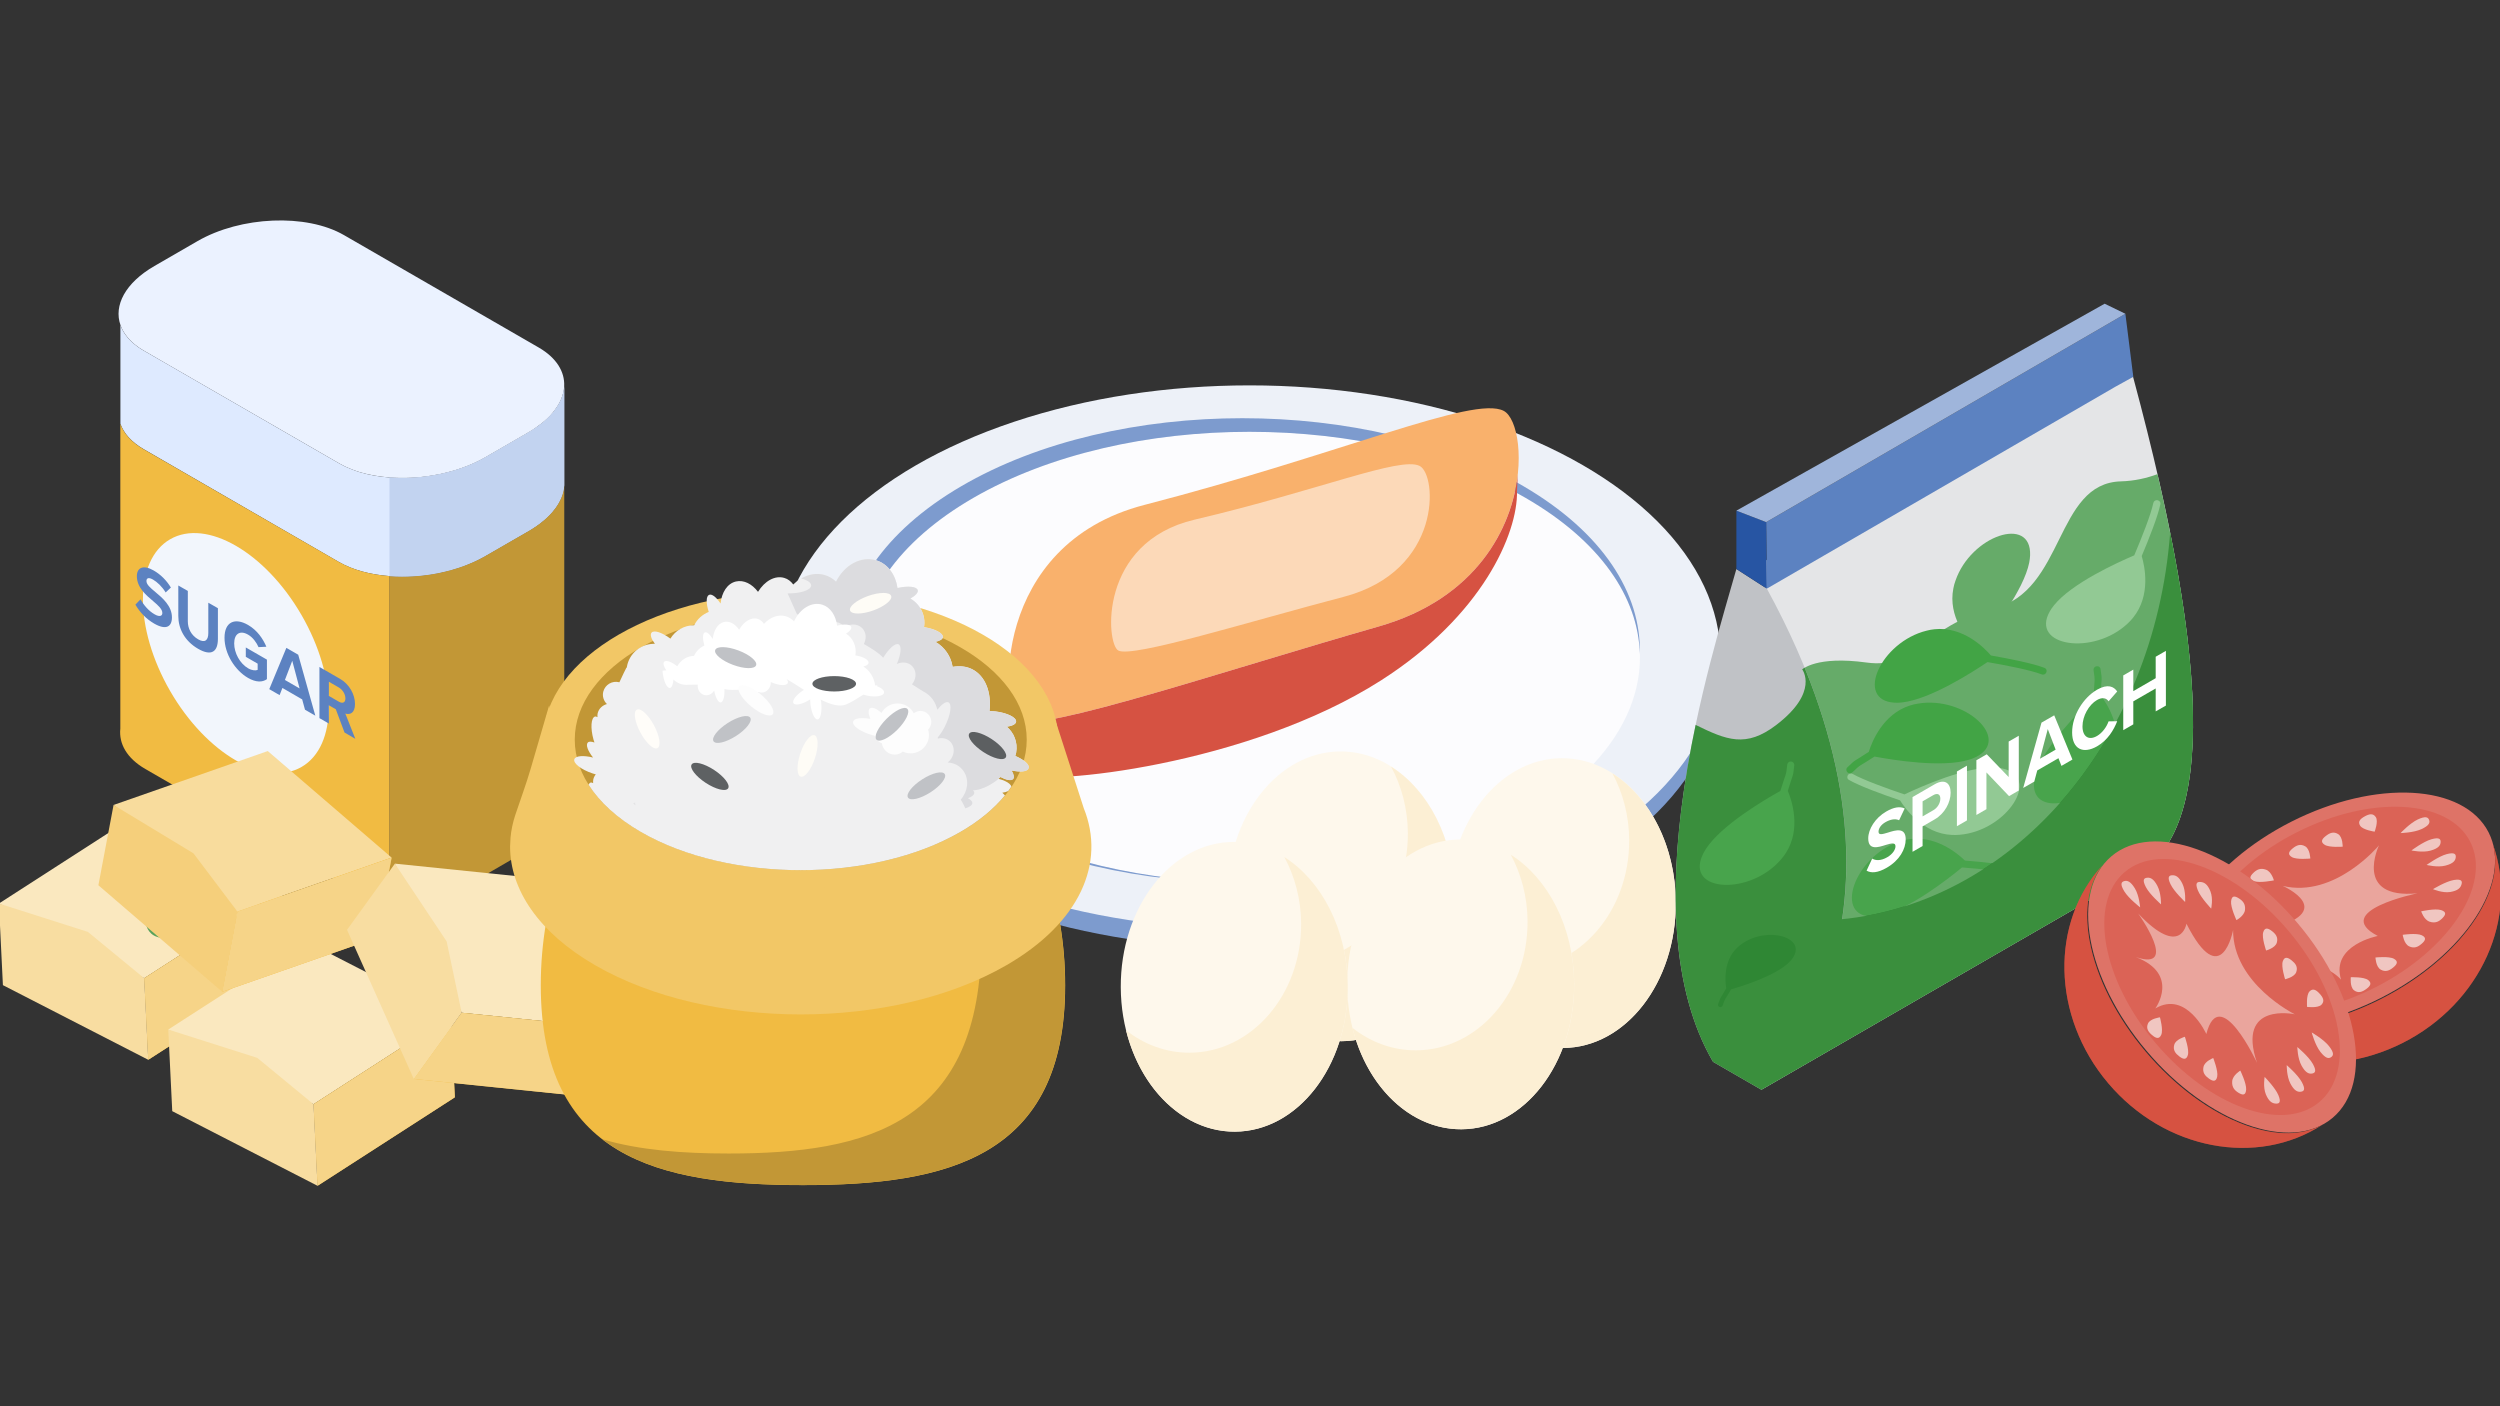 <?xml version="1.0" encoding="iso-8859-1"?>
<!-- Generator: Adobe Illustrator 24.1.2, SVG Export Plug-In . SVG Version: 6.00 Build 0)  -->
<svg version="1.1" id="NEESA_x5F_CHOICE_x5F_4" xmlns="http://www.w3.org/2000/svg" xmlns:xlink="http://www.w3.org/1999/xlink"
	 x="0px" y="0px" viewBox="0 0 1920 1080" style="enable-background:new 0 0 1920 1080;" xml:space="preserve">
<rect x="0" y="0" width="1920" height="1080" fill="#333333" stroke="none"/>
<g>
	<g>
		<g>
			<ellipse style="fill:#7D9BCE;" cx="959.611" cy="519.419" rx="361.708" ry="208.819"/>
			<ellipse style="fill:#EDF1F8;" cx="959.611" cy="504.785" rx="361.708" ry="208.819"/>
			<ellipse style="fill:#FCFCFE;" cx="959.611" cy="504.785" rx="299.869" ry="173.158"/>
			<path style="fill:#7D9BCE;" d="M747.54,627.215c-117.119-67.637-117.119-177.223,0-244.86s306.969-67.637,424.088,0
				c57.394,33.168,86.606,76.363,87.744,119.829c1.192-46.555-28.562-93.272-89.316-128.771
				c-119.232-69.643-312.551-69.643-431.784,0s-119.232,182.642,0,252.285c60.321,35.228,139.556,52.625,218.575,52.191
				C881.026,677.51,805.422,660.6,747.54,627.215z"/>
		</g>
	</g>
	<g>
		<path style="fill:#F9B16C;" d="M1058.953,481.102c-117.173,33.493-258.572,81.241-275.914,72.244
			c-15.067-7.804-22.112-135.004,95.874-165.57c152.238-39.401,252.718-84.276,275.914-72.244
			C1175.963,326.479,1180.191,446.416,1058.953,481.102z"/>
		<path style="fill:#FCD9B8;" d="M1031.855,458.393c-73.436,19.24-161.885,46.934-172.941,41.244
			c-9.593-4.986-15.446-83.137,58.478-100.535c95.44-22.437,158.2-48.831,172.941-41.244
			C1103.828,364.85,1107.838,438.503,1031.855,458.393z"/>
		<g>
			<path style="fill:#F68821;" d="M1166.37,348.97v-0.217v-0.108C1166.316,348.754,1166.37,348.862,1166.37,348.97z"/>
			<path style="fill:#D65242;" d="M1058.953,481.102c-117.173,33.493-258.572,81.241-275.914,72.244
				c-3.414-1.788-6.449-9.755-7.642-21.353l-0.217-0.325l3.956,47.314l0,0c0.379,8.401,2.547,13.983,5.799,15.663
				c17.343,8.997,173.266-6.558,275.914-72.244c77.609-49.644,104.762-112.566,104.22-145.03l0,0l0.596-12.899
				C1161.113,405.226,1134.178,459.586,1058.953,481.102z"/>
		</g>
	</g>
</g>
<g>
	<g>
		<g>
			<g>
				
					<ellipse transform="matrix(1 -0.005 0.005 1 -3.428 5.156)" style="fill:#FEF8EC;" cx="1029.861" cy="688.364" rx="87.164" ry="111.264"/>
				<path style="fill:#FCEFD4;" d="M1068.362,588.78c8.016,14.913,12.775,32.371,12.877,51.153
					c0.28,54.486-38.021,98.818-85.534,99.073c-18.171,0.102-35.018-6.311-48.964-17.254c11.223,45.299,44.51,78.078,83.676,77.874
					c48.149-0.229,86.908-50.236,86.603-111.696C1116.817,644.412,1096.992,606.9,1068.362,588.78z"/>
			</g>
		</g>
	</g>
	<g>
		<g>
			<g>
				
					<ellipse transform="matrix(1 -0.005 0.005 1 -3.451 6.005)" style="fill:#FEF8EC;" cx="1199.841" cy="693.567" rx="87.164" ry="111.264"/>
				<path style="fill:#FCEFD4;" d="M1238.343,593.984c8.016,14.913,12.775,32.371,12.877,51.153
					c0.28,54.486-38.021,98.818-85.534,99.073c-18.171,0.102-35.018-6.311-48.964-17.254c11.223,45.299,44.51,78.078,83.676,77.874
					c48.149-0.229,86.908-50.236,86.603-111.696C1286.798,649.615,1266.973,612.103,1238.343,593.984z"/>
			</g>
		</g>
	</g>
	<g>
		<g>
			<g>
				
					<ellipse transform="matrix(1 -0.005 0.005 1 -3.765 5.616)" style="fill:#FEF8EC;" cx="1121.789" cy="756.009" rx="87.164" ry="111.264"/>
				<path style="fill:#FCEFD4;" d="M1160.29,656.425c8.016,14.913,12.775,32.371,12.877,51.153
					c0.28,54.486-38.021,98.818-85.534,99.073c-18.171,0.102-35.018-6.311-48.964-17.254c11.223,45.299,44.51,78.078,83.676,77.874
					c48.149-0.229,86.908-50.236,86.603-111.696C1208.745,712.057,1188.921,674.545,1160.29,656.425z"/>
			</g>
		</g>
	</g>
	<g>
		<g>
			<g>
				
					<ellipse transform="matrix(1 -0.005 0.005 1 -3.776 4.747)" style="fill:#FEF8EC;" cx="947.9" cy="757.84" rx="87.164" ry="111.264"/>
				<path style="fill:#FCEFD4;" d="M986.401,658.257c8.016,14.913,12.775,32.371,12.877,51.153
					c0.28,54.486-38.021,98.818-85.534,99.073c-18.171,0.102-35.018-6.311-48.964-17.254c11.223,45.299,44.51,78.078,83.676,77.874
					c48.149-0.229,86.908-50.236,86.603-111.696C1034.856,713.888,1015.031,676.376,986.401,658.257z"/>
			</g>
		</g>
	</g>
</g>
<g>
	<path style="fill:#E4E5E7;" d="M1349.1,434.465l283.908-164.06c61.884,223.411,74.551,376.312,0,404.661l-280.349,161.888
		C1426.969,722.353,1431.914,633.809,1349.1,434.465z"/>
	<path style="fill:#66AB69;" d="M1656.954,364.136c-8.444,3.136-17.793,5.247-28.047,5.549
		c-50.846,1.327-42.824,84.262-97.652,97.652c-54.827,13.39-58.869,46.805-97.652,41.497c-38.783-5.368-49.52,5.368-49.52,5.368
		s5.067,6.635,1.146,17.612c42.644,134.625,28.409,211.106-32.571,305.139l280.349-161.888
		C1696.581,650.879,1696.702,536.037,1656.954,364.136z"/>
	<path style="fill:#C0C2C6;" d="M1356.942,452.077l-23.403-15.079c-19.06,67.614-83.357,266.296-17.914,378.483l37.094,21.412
		C1352.659,836.894,1496.815,707.998,1356.942,452.077z"/>
	<polygon style="fill:#5C82C1;" points="1624.624,297.004 1638.376,289.404 1632.284,240.971 1356.399,400.989 1356.942,452.077 	
		"/>
	<polygon style="fill:#2755A3;" points="1356.942,452.077 1333.539,436.998 1333.539,392.183 1356.399,400.989 	"/>
	<polygon style="fill:#9FB5DB;" points="1333.539,392.183 1616.361,233.25 1632.284,240.971 1356.399,400.989 	"/>
	<path style="fill:#3A8F3D;" d="M1352.659,836.894c0,0,121.296-108.569,33.295-324.139c-1.267,0.784-1.87,1.327-1.87,1.327
		s13.39,17.371-20.085,42.824c-23.161,17.612-37.999,11.46-61.764-0.181c-17.793,84.623-27.564,188.608,13.33,258.756
		L1352.659,836.894z"/>
	<path style="fill:#92C994;" d="M1420.153,599.067c8.384,4.765,25.152,10.857,39.085,15.622
		c4.102,6.574,17.673,25.453,39.748,26.539c1.99,0.121,4.041,0.06,6.092-0.121c36.37-3.136,63.03-44.513,32.752-50.907
		c-1.689-0.362-3.559-0.603-5.549-0.724c-21.653-1.025-56.938,14.596-69.665,20.628c-14.114-4.765-31.545-11.098-39.809-15.742
		c-1.327-0.724-2.956-0.302-3.679,1.025C1418.404,596.715,1418.645,598.283,1420.153,599.067z"/>
	<path style="fill:#92C994;" d="M1659.125,387.418c-1.99,9.409-8.565,25.996-14.295,39.628c2.232,7.479,7.298,30.098-6.574,47.288
		c-1.267,1.568-2.654,3.076-4.162,4.463c-26.479,25.091-75.154,17.552-59.833-9.289c0.844-1.508,1.93-3.076,3.197-4.644
		c13.571-16.889,48.735-32.872,61.643-38.361c5.79-13.692,12.666-30.942,14.657-40.231c0.302-1.448,1.749-2.413,3.197-2.111
		C1658.522,384.523,1659.547,385.729,1659.125,387.418z"/>
	<path style="fill:#2F8734;" d="M1657.798,569.331c-1.99,9.409-8.565,25.996-14.295,39.628c2.232,7.479,7.298,30.098-6.574,47.288
		c-1.267,1.568-2.654,3.076-4.162,4.463c-26.479,25.091-75.154,17.552-59.833-9.289c0.844-1.508,1.93-3.076,3.197-4.644
		c13.571-16.888,48.735-32.872,61.643-38.361c5.79-13.692,12.666-30.942,14.657-40.231c0.302-1.448,1.749-2.413,3.197-2.111
		C1657.195,566.436,1658.22,567.703,1657.798,569.331z"/>
	<path style="fill:#48A44C;" d="M1550.797,666.501c-9.289-2.533-27.022-4.403-41.739-5.609
		c-5.609-5.428-23.342-20.387-44.996-16.044c-1.99,0.422-3.921,0.965-5.911,1.629c-34.501,11.882-50.243,58.567-19.361,57.361
		c1.749-0.06,3.619-0.302,5.549-0.663c21.231-4.282,51.691-28.047,62.487-36.974c14.838,1.146,33.294,3.016,42.463,5.549
		c1.448,0.422,2.955-0.422,3.317-1.87C1553.089,668.431,1552.486,666.923,1550.797,666.501z"/>
	<g>
		<path style="fill:#2F8734;" d="M1433.06,703.354c1.689,0.362,3.619,0.543,5.79,0.483c1.749-0.06,3.619-0.302,5.549-0.663
			c6.032-1.206,12.847-4.041,19.663-7.6C1453.93,698.83,1443.616,701.484,1433.06,703.354z"/>
		<path style="fill:#2F8734;" d="M1549.35,671.748c1.448,0.422,2.955-0.422,3.317-1.87c0.422-1.448-0.241-2.895-1.87-3.317
			c-5.067-1.387-12.666-2.594-20.93-3.559c-2.292,1.568-4.644,3.136-6.997,4.705C1533.306,668.672,1543.318,670.059,1549.35,671.748
			z"/>
	</g>
	<path style="fill:#48A44C;" d="M1613.225,513.901c1.448,9.53,0.663,5.428,0.121,20.146c4.705,6.213,17.431,25.634,10.555,46.564
		c-0.603,1.93-1.387,3.8-2.292,5.67c-15.923,32.872-64.116,42.945-59.23,12.425c0.302-1.749,0.724-3.559,1.327-5.428
		c6.755-20.568,34.018-47.951,44.151-57.662c0.603-14.838,1.448-11.46,0-20.869c-0.241-1.508,0.784-2.835,2.292-3.076
		C1611.596,511.428,1612.983,512.212,1613.225,513.901z"/>
	<path style="fill:#48A44C;" d="M1377.992,587.848c-1.025,9.59-0.724,5.428-4.946,19.542c3.016,7.178,10.435,29.193-1.508,47.71
		c-1.086,1.689-2.292,3.317-3.679,4.886c-23.704,27.745-72.862,25.393-60.497-2.895c0.724-1.629,1.568-3.257,2.654-4.946
		c11.701-18.215,44.996-37.878,57.3-44.694c4.343-14.235,4.282-10.736,5.308-20.206c0.181-1.508,1.508-2.594,2.956-2.413
		C1377.027,585.014,1378.173,586.16,1377.992,587.848z"/>
	<path style="fill:#2F8734;" d="M1621.609,586.341c0.905-1.87,1.689-3.74,2.292-5.67c2.895-8.806,2.292-17.25,0.362-24.669
		c-12.003,22.196-26.177,42.523-42.221,60.678C1595.854,614.629,1613.164,603.591,1621.609,586.341z"/>
	<path style="fill:#42A445;" d="M1418.886,589.236c6.936-6.695,4.041-3.679,16.346-11.822c2.292-7.419,10.736-29.072,31.787-35.647
		c1.93-0.603,3.921-1.086,5.971-1.387c36.009-6.152,72.198,27.203,44.513,41.015c-1.568,0.784-3.317,1.508-5.247,2.051
		c-20.688,6.454-58.808,0.181-72.621-2.413c-12.425,8.143-10.193,5.489-17.009,12.124c-1.086,1.025-2.775,1.025-3.86-0.06
		C1417.8,592.01,1417.62,590.382,1418.886,589.236z"/>
	<path style="fill:#2F8734;" d="M1415.629,758.603c4.644-4.524,2.714-2.473,10.978-7.962c1.568-5.006,7.238-19.542,21.352-24.006
		c1.267-0.422,2.654-0.724,3.981-0.965c24.187-4.101,48.615,18.336,29.977,27.565c-1.086,0.543-2.232,1.025-3.498,1.387
		c-13.933,4.343-39.567,0.121-48.856-1.629c-8.384,5.489-6.876,3.679-11.46,8.143c-0.724,0.724-1.87,0.663-2.594-0.06
		C1414.845,760.473,1414.785,759.387,1415.629,758.603z"/>
	<path style="fill:#2F8734;" d="M1319.546,771.089c2.111-6.092,1.267-3.438,6.213-12.063c-0.844-5.187-2.413-20.749,8.263-31.063
		c0.965-0.965,2.051-1.81,3.136-2.654c19.784-14.596,51.631-5.549,39.205,11.098c-0.724,0.965-1.508,1.87-2.533,2.835
		c-10.435,10.133-35.285,17.974-44.332,20.568c-5.006,8.686-4.463,6.393-6.514,12.425c-0.302,0.965-1.387,1.448-2.292,1.146
		C1319.726,773.079,1319.123,772.174,1319.546,771.089z"/>
	<path style="fill:#66AB69;" d="M1522.027,538.51c-2.594-9.289-4.463-27.022-5.73-41.739c-5.428-5.549-20.447-23.342-16.104-44.935
		c0.362-1.99,0.905-3.921,1.629-5.911c11.822-34.561,58.446-50.424,57.3-19.482c-0.06,1.749-0.302,3.619-0.663,5.549
		c-4.222,21.231-27.926,51.751-36.853,62.608c1.206,14.838,3.136,33.294,5.67,42.463c0.422,1.448-0.422,2.956-1.87,3.317
		C1523.957,540.802,1522.449,540.199,1522.027,538.51z"/>
	<path style="fill:#42A445;" d="M1570.038,512.876c-8.987-3.438-26.479-6.936-41.015-9.47c-5.067-5.911-21.352-22.438-43.307-20.146
		c-1.99,0.181-3.981,0.543-6.032,1.086c-35.466,8.686-55.491,53.621-24.609,55.31c1.749,0.121,3.619,0.06,5.609-0.181
		c21.533-2.292,54.043-23.161,65.684-31.002c14.657,2.533,32.872,6.092,41.739,9.47c1.387,0.543,2.955-0.181,3.498-1.568
		S1571.667,513.479,1570.038,512.876z"/>
	<path style="fill:#3A8F3D;" d="M1666.665,409.011c-12.063,161.044-122.623,288.612-259.902,297.6
		c-6.755,44.875-25.152,85.649-54.164,130.343l280.349-161.888C1690.912,653.05,1696.159,555.881,1666.665,409.011z"/>
	<g>
		<path style="fill:#FFFFFF;" d="M1449.949,639.419c-4.222,1.267-7.238,2.171-7.238-0.664c0-2.533,1.87-5.368,5.368-7.359
			c3.559-2.051,7.479-2.895,10.435-1.448l4.282-9.047c-3.619-1.749-8.384-1.025-14.174,2.352
			c-8.565,4.946-13.812,13.631-13.812,20.628c0,9.409,7.66,6.876,13.571,5.006c4.222-1.267,7.359-2.051,7.359,1.086
			c0,2.413-2.051,5.911-6.333,8.384c-5.006,2.895-8.987,2.594-11.581,1.025l-4.282,9.289c3.438,1.99,8.444,1.81,15.441-2.232
			c9.832-5.67,14.596-14.235,14.596-21.895C1463.58,635.197,1455.92,637.489,1449.949,639.419z"/>
		<path style="fill:#FFFFFF;" d="M1485.837,602.324l-17.009,9.832v42.04l7.72-4.463v-15.079l9.289-5.368
			c7.841-4.524,12.244-13.149,12.244-20.507C1498.081,601.48,1493.738,597.801,1485.837,602.324z M1484.812,622.229l-8.263,4.765
			v-11.581l8.263-4.765c3.076-1.749,5.368-0.784,5.368,2.714C1490.18,616.86,1487.888,620.479,1484.812,622.229z"/>
		<polygon style="fill:#FFFFFF;" points="1502.906,634.533 1510.627,630.07 1510.627,588.029 1502.906,592.493 		"/>
		<polygon style="fill:#FFFFFF;" points="1542.655,596.775 1525.827,579.284 1517.865,583.868 1517.865,625.908 1525.585,621.444 
			1525.585,593.217 1542.956,611.432 1550.436,607.089 1550.436,565.049 1542.655,569.512 		"/>
		<path style="fill:#FFFFFF;" d="M1567.867,554.976l-14.054,50.183l8.505-4.886l2.292-8.565l16.285-9.409l2.292,5.911l8.444-4.886
			l-13.993-33.958L1567.867,554.976z M1566.661,582.722l6.032-22.799l6.032,15.803L1566.661,582.722z"/>
		<path style="fill:#FFFFFF;" d="M1610.51,537.605c4.041-2.352,7.298-1.508,8.866,1.025l6.635-7.6
			c-2.594-3.74-7.178-6.092-15.501-1.327c-10.616,6.152-19.12,19.844-19.12,32.752s8.444,16.828,19.12,10.736
			c8.263-4.765,12.847-12.546,15.501-19.301l-6.635,0.121c-1.508,4.343-4.825,8.866-8.866,11.219
			c-6.333,3.679-11.159,0.543-11.159-7.359S1604.177,541.284,1610.51,537.605z"/>
		<polygon style="fill:#FFFFFF;" points="1655.567,504.371 1655.567,520.837 1638.376,530.789 1638.376,514.263 1630.656,518.726 
			1630.656,560.766 1638.376,556.303 1638.376,538.63 1655.567,528.739 1655.567,546.351 1663.408,541.888 1663.408,499.847 		"/>
	</g>
</g>
<g id="Sugar_9_">
	<g>
		<path style="fill:#EBF2FF;" d="M433.296,296.459v0.434c-0.372,6.07-2.849,12.263-7.37,18.209c-0.557,0.743-1.177,1.486-1.734,2.23
			c-0.062,0.062-0.124,0.124-0.186,0.186c-1.115,1.301-2.354,2.663-3.716,3.902c-2.663,2.539-5.822,5.017-9.352,7.432
			c-1.61,1.115-3.344,2.168-5.141,3.221l-5.326,3.097l-27.747,16.041c-11.706,6.751-25.641,11.396-39.886,13.811
			c-11.272,1.982-22.792,2.539-33.754,1.672c-7.866-0.619-15.422-1.92-22.42-3.964c-0.867-0.31-1.796-0.619-2.663-0.867
			c-0.867-0.248-1.672-0.557-2.415-0.867c-0.805-0.31-1.61-0.619-2.354-0.929c-0.805-0.31-1.548-0.619-2.353-0.991
			c-0.681-0.31-1.301-0.557-1.982-0.867c-1.548-0.743-3.097-1.548-4.583-2.415L123.81,277.012l-13.378-7.742
			c-0.619-0.372-1.239-0.743-1.858-1.115c-0.495-0.372-1.053-0.681-1.548-0.991c-0.557-0.372-1.053-0.743-1.548-1.115
			c-1.548-1.053-2.911-2.292-4.212-3.468c-0.434-0.434-0.867-0.805-1.239-1.239c-0.372-0.372-0.743-0.805-1.177-1.239
			c-0.372-0.434-0.743-0.867-1.053-1.239c-2.415-2.911-4.15-5.946-5.264-9.166c-5.326-15.05,3.654-32.454,26.074-45.398
			l33.011-19.076c33.321-19.262,83.673-21.305,112.473-4.707l149.881,86.522C427.412,274.906,433.791,285.497,433.296,296.459
			L433.296,296.459z"/>
		<path style="fill:#DEEAFF;" d="M433.296,296.893V372.7c-0.743,12.263-10.033,25.083-27.499,35.117l-33.073,19.076
			c-20.996,12.139-48.804,17.465-73.702,15.546c-14.555-1.115-28.118-4.707-38.771-10.839l-149.819-86.584
			c-9.414-5.45-15.422-12.201-17.961-19.571v-75.746c1.115,3.159,2.849,6.255,5.264,9.166c0.31,0.434,0.681,0.867,1.053,1.239
			c0.372,0.434,0.743,0.867,1.177,1.239c0.372,0.434,0.805,0.867,1.239,1.239c1.301,1.177,2.663,2.353,4.212,3.468
			c0.495,0.434,1.053,0.743,1.548,1.115c0.495,0.372,0.991,0.681,1.548,0.991c0.619,0.372,1.239,0.743,1.858,1.115l13.44,7.742
			l136.503,78.781c1.486,0.867,3.035,1.672,4.583,2.415c0.619,0.31,1.301,0.619,1.982,0.867c0.743,0.372,1.548,0.681,2.354,0.991
			c0.743,0.31,1.548,0.619,2.353,0.929c0.805,0.31,1.61,0.619,2.415,0.867c0.867,0.31,1.796,0.557,2.663,0.867
			c6.999,2.044,14.555,3.406,22.42,3.964c11.024,0.867,22.544,0.31,33.754-1.672c14.307-2.415,28.18-7.061,39.886-13.811
			l27.747-16.041l5.326-3.097c1.796-1.053,3.468-2.106,5.141-3.221c3.53-2.353,6.627-4.831,9.352-7.432
			c1.363-1.239,2.601-2.601,3.716-3.902c0.062-0.124,0.124-0.186,0.186-0.186c0.619-0.681,1.239-1.424,1.734-2.23
			C430.509,309.218,432.986,302.962,433.296,296.893z"/>
		<path style="fill:#C29736;" d="M405.859,652.644l-32.949,19.138c-7.99,4.583-16.846,8.237-26.198,10.839
			c-0.062,0-0.062,0.062-0.124,0.062c-9.91,2.787-20.191,4.459-30.41,4.955h-0.124c-2.973,0.186-5.884,0.186-8.795,0.186h-0.372
			c-0.372,0-0.743,0-1.053-0.062h-0.31c-1.796-0.062-3.654-0.124-5.388-0.248h-0.124c-0.31-0.062-0.619-0.062-0.929-0.062V442.438
			c24.898,1.92,52.706-3.406,73.702-15.546l33.073-19.076c17.404-10.033,26.756-22.854,27.499-35.117v241.234
			C434.349,627.251,424.996,641.557,405.859,652.644z"/>
		<g>
			<path style="fill:#F1BB42;" d="M300.013,687.513c0.062,0,0.062,0,0.124,0C300.075,687.513,300.075,687.513,300.013,687.513z"/>
			<path style="fill:#F1BB42;" d="M305.525,687.76c0.31,0,0.619,0.062,0.867,0.062c0.186,0,0.31,0,0.496,0
				C306.454,687.76,306.021,687.76,305.525,687.76z"/>
			<path style="fill:#F1BB42;" d="M260.313,431.6c10.653,6.132,24.216,9.724,38.771,10.839v244.95
				c-14.369-1.115-27.809-4.645-38.275-10.715l-149.2-86.089c-14.183-8.237-20.438-19.385-19.2-31.029v-234.05
				c2.539,7.308,8.547,14.121,17.961,19.571L260.313,431.6z"/>
			<path style="fill:#F1BB42;" d="M318.903,687.389c-0.929,0.062-1.858,0.186-2.787,0.248
				C317.045,687.575,317.974,687.451,318.903,687.389z"/>
			<path style="fill:#F1BB42;" d="M344.791,683.115c0.619-0.186,1.301-0.31,1.92-0.434v-0.062
				C346.092,682.744,345.473,682.93,344.791,683.115z"/>
			<path style="fill:#F1BB42;" d="M338.536,684.602c-1.115,0.248-2.168,0.495-3.283,0.681
				C336.368,685.097,337.483,684.849,338.536,684.602z"/>
			<path style="fill:#F1BB42;" d="M328.936,686.336c-1.115,0.186-2.168,0.31-3.283,0.434
				C326.769,686.646,327.883,686.46,328.936,686.336z"/>
		</g>
		
			<ellipse transform="matrix(0.866 -0.5 0.5 0.866 -226.526 157.781)" style="fill:#F2F6FC;" cx="181.152" cy="501.583" rx="58.279" ry="100.951"/>
		<path style="fill:#C2D3F0;" d="M372.786,426.893l33.073-19.076c17.404-10.033,26.756-22.854,27.499-35.117v-75.808
			c-0.372,6.07-2.849,12.263-7.37,18.209c-0.496,0.743-1.115,1.486-1.734,2.23c-0.062,0.062-0.124,0.124-0.186,0.186
			c-1.115,1.301-2.354,2.663-3.716,3.902c-2.663,2.539-5.822,5.017-9.352,7.432c-1.61,1.115-3.344,2.168-5.141,3.221l-5.326,3.097
			l-27.747,16.041c-11.706,6.751-25.641,11.396-39.886,13.811c-11.272,1.982-22.792,2.539-33.754,1.672V442.5
			C323.982,444.358,351.79,439.032,372.786,426.893z"/>
		<path style="fill:#5C82C1;" d="M107.892,460.275c2.415,4.273,6.132,8.857,10.839,11.52c3.964,2.292,5.946,1.239,5.946-0.991
			c0-2.973-2.973-5.636-6.875-8.98c-5.574-4.707-12.697-10.591-12.697-19.324c0-6.565,4.893-8.98,12.882-4.397
			c5.388,3.097,9.91,7.618,13.254,13.13l-4.026,3.778c-2.725-4.521-6.441-7.99-9.724-9.91c-3.283-1.858-5.017-1.239-5.017,1.115
			c0,2.663,2.849,5.141,6.813,8.423c5.636,4.707,12.758,10.777,12.758,19.509c0,7.184-4.459,10.033-13.626,4.769
			c-6.503-3.778-11.21-8.98-14.431-14.555L107.892,460.275z M136.878,449.623l7.37,4.212v23.349c0,5.45,2.601,10.777,7.928,13.811
			c5.202,3.035,7.804,0.743,7.804-4.769v-23.349l7.37,4.212v23.535c0,9.786-4.831,13.626-15.174,7.68
			c-10.405-6.008-15.236-15.546-15.236-25.207v-23.473H136.878z M190.513,479.971c7.061,4.088,11.458,10.591,14.059,16.722
			l-6.008,0.31c-1.61-3.654-4.459-7.556-8.051-9.6c-6.193-3.592-10.653-0.681-10.653,6.751s4.459,15.484,10.653,19.076
			c3.097,1.796,5.884,1.92,7.37,1.239v-4.769l-9.104-5.264v-7.184l16.227,9.352v14.988c-3.468,2.477-8.299,2.601-14.493-0.929
			c-9.971-5.76-18.085-18.456-18.085-30.843C172.428,477.369,180.541,474.211,190.513,479.971z M232.071,537.136l-15.174-8.795
			l-2.168,5.512l-7.928-4.583l13.13-31.71l9.104,5.264l13.13,46.822l-7.928-4.583L232.071,537.136z M218.817,522.21l11.272,6.503
			l-5.636-21.243L218.817,522.21z M257.897,544.692l-5.326-3.035v14.059l-7.246-4.211v-39.266l15.917,9.166
			c7.061,4.088,11.396,11.953,11.396,19.262c0,6.937-3.778,8.485-7.432,7.37l7.68,19.385l-8.299-4.831L257.897,544.692z
			 M260.189,527.97l-7.618-4.397v10.9l7.618,4.397c2.911,1.672,5.079,0.805,5.079-2.477
			C265.268,533.048,263.1,529.704,260.189,527.97z"/>
	</g>
</g>
<g>
	<g>
		
			<ellipse transform="matrix(0.892 -0.452 0.452 0.892 -122.588 885.651)" style="fill:#DE7367;" cx="1794.123" cy="699.645" rx="131.481" ry="75.917"/>
		<g>
			<path style="fill:#D65241;" d="M1901.32,705.544c-32.438,49.657-106.715,87.258-165.922,83.975
				c-25.217-1.403-43.599-9.967-53.925-23.187c33.304,49.269,103.641,65.085,163.892,34.587s89.168-96.509,69.174-152.552
				C1919.106,664.511,1915.137,684.386,1901.32,705.544z"/>
		</g>
		<g style="opacity:0.5;">
			<path style="fill:#D65241;" d="M1901.32,705.544c-32.438,49.657-106.715,87.258-165.922,83.975
				c-25.217-1.403-43.599-9.967-53.925-23.187c33.304,49.269,103.641,65.085,163.892,34.587s89.168-96.509,69.174-152.552
				C1919.106,664.511,1915.137,684.386,1901.32,705.544z"/>
		</g>
		
			<ellipse transform="matrix(0.892 -0.452 0.452 0.892 -122.588 885.651)" style="fill:#DB6356;" cx="1794.123" cy="699.645" rx="115.636" ry="66.755"/>
		<g>
			<path style="fill:#F0C6C1;" d="M1824.626,627.567c-2.119-3.253-5.222-2.417-8.535-0.567c-3.312,1.82-5.58,3.969-3.462,7.192
				c2.119,3.253,11.101,4.536,11.101,4.536S1826.745,630.789,1824.626,627.567z"/>
			<path style="fill:#F0C6C1;" d="M1795.769,640.637c-3.551-2.298-6.595-0.925-9.49,1.343c-2.895,2.238-4.506,4.536-0.955,6.804
				c3.551,2.298,13.847,1.462,13.847,1.462S1799.321,642.935,1795.769,640.637z"/>
			<path style="fill:#F0C6C1;" d="M1770.404,649.978c-3.73-2.149-6.744-0.746-9.579,1.552c-2.805,2.298-4.357,4.566-0.627,6.744
				c3.73,2.149,14.115,1.074,14.115,1.074S1774.134,652.156,1770.404,649.978z"/>
			<path style="fill:#F0C6C1;" d="M1740.263,667.913c-4.387-1.582-7.281,0.09-9.758,2.537c-2.477,2.447-3.641,4.715,0.746,6.297
				c4.387,1.582,15.1-0.627,15.1-0.627S1744.62,669.465,1740.263,667.913z"/>
			<path style="fill:#F0C6C1;" d="M1720.239,690.444c-6.028,0.865-7.908,3.104-8.744,5.67c-0.836,2.566-0.328,4.446,5.7,3.551
				c6.028-0.865,16.085-6.714,16.085-6.714S1726.237,689.548,1720.239,690.444z"/>
			<path style="fill:#F0C6C1;" d="M1709.705,709.99c-6.147,1.343-7.759,3.611-8.266,6.088c-0.507,2.477,0.328,4.238,6.476,2.895
				s15.757-7.729,15.757-7.729S1715.823,708.677,1709.705,709.99z"/>
			<path style="fill:#F0C6C1;" d="M1706.751,729.089c-6.177,1.582-7.64,3.879-7.938,6.297c-0.298,2.447,0.716,4.088,6.894,2.507
				c6.177-1.582,15.488-8.236,15.488-8.236S1712.928,727.507,1706.751,729.089z"/>
			<path style="fill:#F0C6C1;" d="M1704.632,746.368c-6.207,1.999-7.401,4.297-7.341,6.625c0.06,2.328,1.343,3.82,7.55,1.85
				c6.207-1.999,14.891-9.042,14.891-9.042S1710.839,744.368,1704.632,746.368z"/>
		</g>
		<g>
			<path style="fill:#F0C6C1;" d="M1856.886,629.327c6.058-2.805,7.878-1.701,8.654,0.358c0.776,2.059,0.209,4.267-5.849,7.073
				c-6.058,2.805-16.055,3.044-16.055,3.044S1850.828,632.132,1856.886,629.327z"/>
			<path style="fill:#F0C6C1;" d="M1867.241,644.576c6.177-1.761,7.311-0.149,7.162,2.238c-0.149,2.387-1.522,4.685-7.699,6.446
				c-6.177,1.761-14.712-0.119-14.712-0.119S1861.064,646.337,1867.241,644.576z"/>
			<path style="fill:#F0C6C1;" d="M1879.058,655.976c6.177-1.611,7.192,0.03,6.953,2.477c-0.269,2.417-1.731,4.715-7.908,6.327
				c-6.177,1.611-14.473-0.507-14.473-0.507S1872.881,657.588,1879.058,655.976z"/>
			<path style="fill:#F0C6C1;" d="M1884.519,675.851c6.058-0.985,6.655,0.865,5.909,3.402c-0.746,2.537-2.566,4.775-8.624,5.789
				c-6.058,0.985-13.28-2.178-13.28-2.178S1878.461,676.836,1884.519,675.851z"/>
			<path style="fill:#F0C6C1;" d="M1874.761,698.949c4.506,1.462,3.432,3.73,1.015,6.207c-2.417,2.447-5.282,4.178-9.788,2.716
				c-4.506-1.462-6.506-7.968-6.506-7.968S1870.255,697.486,1874.761,698.949z"/>
			<path style="fill:#F0C6C1;" d="M1859.87,718.256c4.029,1.88,2.686,4.178,0,6.535c-2.686,2.357-5.64,3.909-9.669,1.999
				c-4.029-1.91-4.924-8.863-4.924-8.863S1855.841,716.376,1859.87,718.256z"/>
			<path style="fill:#F0C6C1;" d="M1838.533,736.341c3.76,2.119,2.238,4.417-0.567,6.714c-2.805,2.298-5.819,3.73-9.579,1.611
				c-3.76-2.119-4.029-9.311-4.029-9.311S1834.773,734.222,1838.533,736.341z"/>
			<path style="fill:#F0C6C1;" d="M1818.718,752.664c3.253,2.507,1.462,4.775-1.522,6.953c-2.984,2.178-6.088,3.432-9.341,0.895
				c-3.253-2.537-2.447-9.997-2.447-9.997S1815.465,750.128,1818.718,752.664z"/>
		</g>
		<path style="fill:#EAA59D;" d="M1756.139,757.797c18.711-30.23-32.11-9.46-32.11-9.46c41.122-23.844,16.115-34.229,16.115-34.229
			c58.013-13.936,12.951-33.751,12.951-33.751c40.108,9.728,73.978-31.155,73.978-31.155s-20.024,41.63,29.544,36.855
			c0,0-66.906,13.638-30.499,32.766c0,0-36.348,6.983-28.171,33.572C1797.978,752.396,1776.849,727.686,1756.139,757.797z"/>
	</g>
	<g>
		
			<ellipse transform="matrix(0.764 -0.646 0.646 0.764 -86.66 1280.378)" style="fill:#DE7367;" cx="1705.728" cy="758.571" rx="75.917" ry="131.481"/>
		<g>
			<path style="fill:#D65241;" d="M1724.759,864.231c-55.809-20.086-109.556-83.664-120.043-142.027
				c-4.462-24.858-0.377-44.722,10.099-57.823c-40.24,43.787-39.375,115.876,4.22,167.449
				c43.595,51.573,114.501,64.454,164.408,32.051C1768.792,872.054,1748.537,872.785,1724.759,864.231z"/>
		</g>
		<g style="opacity:0.5;">
			<path style="fill:#D65241;" d="M1724.759,864.231c-55.809-20.086-109.556-83.664-120.043-142.027
				c-4.462-24.858-0.377-44.722,10.099-57.823c-40.24,43.787-39.375,115.876,4.22,167.449
				c43.595,51.573,114.501,64.454,164.408,32.051C1768.792,872.054,1748.537,872.785,1724.759,864.231z"/>
		</g>
		
			<ellipse transform="matrix(0.764 -0.646 0.646 0.764 -86.66 1280.378)" style="fill:#DB6356;" cx="1705.728" cy="758.571" rx="66.755" ry="115.636"/>
		<g>
			<path style="fill:#F0C6C1;" d="M1782.904,771.594c2.675-2.813,1.145-5.64-1.421-8.435c-2.536-2.802-5.151-4.512-7.797-1.706
				c-2.675,2.813-1.848,11.849-1.848,11.849S1780.258,774.401,1782.904,771.594z"/>
			<path style="fill:#F0C6C1;" d="M1763.519,746.539c1.415-3.986-0.624-6.63-3.499-8.923c-2.846-2.299-5.454-3.336-6.84,0.643
				c-1.415,3.986,1.777,13.81,1.777,13.81S1762.104,750.525,1763.519,746.539z"/>
			<path style="fill:#F0C6C1;" d="M1748.57,724.018c1.229-4.126-0.833-6.734-3.723-8.961c-2.884-2.198-5.449-3.184-6.707,0.949
				c-1.229,4.126,2.216,13.982,2.216,13.982S1747.312,728.15,1748.57,724.018z"/>
			<path style="fill:#F0C6C1;" d="M1724.156,698.837c0.525-4.633-1.77-7.064-4.723-8.908c-2.953-1.844-5.429-2.453-5.954,2.181
				s4.099,14.547,4.099,14.547S1723.653,703.435,1724.156,698.837z"/>
			<path style="fill:#F0C6C1;" d="M1697.608,684.561c-2.235-5.665-4.847-6.977-7.537-7.197c-2.69-0.22-4.402,0.708-2.138,6.366
				c2.235,5.665,10.25,14.098,10.25,14.098S1699.865,690.191,1697.608,684.561z"/>
			<path style="fill:#F0C6C1;" d="M1676.156,678.829c-2.727-5.671-5.306-6.715-7.833-6.636c-2.527,0.079-4.047,1.299-1.32,6.969
				c2.727,5.671,11.161,13.544,11.161,13.544S1678.847,684.478,1676.156,678.829z"/>
			<path style="fill:#F0C6C1;" d="M1656.891,680.368c-2.966-5.645-5.54-6.536-7.961-6.268c-2.45,0.275-3.812,1.642-0.846,7.286
				s11.592,13.166,11.592,13.166S1659.858,686.013,1656.891,680.368z"/>
			<path style="fill:#F0C6C1;" d="M1639.591,682.299c-3.38-5.577-5.891-6.208-8.142-5.612s-3.406,2.189-0.056,7.773
				c3.38,5.577,12.238,12.399,12.238,12.399S1642.97,687.876,1639.591,682.299z"/>
		</g>
		<g>
			<path style="fill:#F0C6C1;" d="M1788.646,803.388c4.129,5.246,3.475,7.272,1.651,8.503s-4.104,1.189-8.233-4.056
				s-6.671-14.917-6.671-14.917S1784.516,798.142,1788.646,803.388z"/>
			<path style="fill:#F0C6C1;" d="M1776.202,816.986c3.141,5.603,1.835,7.079-0.523,7.485c-2.357,0.406-4.91-0.398-8.051-6.001
				c-3.14-5.603-3.283-14.341-3.283-14.341S1773.061,811.383,1776.202,816.986z"/>
			<path style="fill:#F0C6C1;" d="M1767.841,831.118c2.995,5.638,1.633,7.004-0.803,7.337c-2.414,0.297-4.987-0.594-7.983-6.232
				c-2.995-5.638-2.851-14.199-2.851-14.199S1764.846,825.48,1767.841,831.118z"/>
			<path style="fill:#F0C6C1;" d="M1749.766,841.024c2.358,5.666,0.696,6.675-1.944,6.535c-2.64-0.14-5.239-1.394-7.626-7.053
				c-2.358-5.666-0.949-13.424-0.949-13.424S1747.408,835.357,1749.766,841.024z"/>
			<path style="fill:#F0C6C1;" d="M1725.039,836.867c-0.381,4.722-2.836,4.201-5.805,2.422c-2.939-1.786-5.285-4.174-4.904-8.896
				c0.381-4.722,6.249-8.171,6.249-8.171S1725.42,832.145,1725.039,836.867z"/>
			<path style="fill:#F0C6C1;" d="M1702.813,826.84c-0.898,4.354-3.444,3.578-6.359,1.51c-2.914-2.068-5.107-4.584-4.18-8.945
				c0.927-4.361,7.485-6.839,7.485-6.839S1703.711,822.486,1702.813,826.84z"/>
			<path style="fill:#F0C6C1;" d="M1680.287,810.259c-1.193,4.148-3.78,3.198-6.664,1c-2.884-2.198-4.974-4.8-3.781-8.948
				c1.193-4.148,8.128-6.071,8.128-6.071S1681.48,806.111,1680.287,810.259z"/>
			<path style="fill:#F0C6C1;" d="M1659.827,794.752c-1.687,3.744-4.308,2.526-7.117,0.126c-2.809-2.4-4.746-5.13-3.029-8.881
				s9.161-4.691,9.161-4.691S1661.543,791.002,1659.827,794.752z"/>
		</g>
		<path style="fill:#EAA59D;" d="M1640.373,735.053c33.735,11.219,1.784-33.427,1.784-33.427c32.701,34.5,37.026,7.769,37.026,7.769
			c26.964,53.223,35.831,4.802,35.831,4.802c-0.197,41.27,47.406,64.777,47.406,64.777s-45.13-9.863-29.031,37.26
			c0,0-28.729-61.944-38.927-22.102c0,0-15.193-33.75-39.173-19.651C1655.296,774.511,1674.454,748.245,1640.373,735.053z"/>
	</g>
</g>
<g>
	<g>
		<g>
			<polygon style="fill:#FAE8BF;" points="110.752,751.281 -0.829,693.916 104.624,625.954 216.248,683.319 			"/>
			<polygon style="fill:#F1BB42;" points="219.312,745.961 113.858,813.923 110.752,751.281 216.248,683.319 			"/>
			<polygon style="fill:#F6D488;" points="219.312,745.961 113.858,813.923 110.752,751.281 216.248,683.319 			"/>
			<polygon style="fill:#F8DDA1;" points="-0.829,693.916 67.515,715.704 110.752,751.281 113.858,813.923 2.235,756.6 			"/>
			<path style="fill:#58A25B;" d="M97.687,666.595c-7.149-2.213-7.873-9.149-7.873-9.149s10.894-3.319,18.044-1.064
				c7.149,2.213,7.873,9.15,7.873,9.15S104.837,668.85,97.687,666.595z"/>
			<path style="fill:#58A25B;" d="M120.88,719.619c-7.958-2.468-8.766-10.171-8.766-10.171s12.128-3.66,20.086-1.192
				s8.766,10.171,8.766,10.171S128.881,722.088,120.88,719.619z"/>
		</g>
	</g>
	<g>
		<g>
			<polygon style="fill:#FAE8BF;" points="240.803,848.053 129.221,790.688 234.674,722.726 346.256,780.049 			"/>
			<polygon style="fill:#F1BB42;" points="349.32,842.733 243.867,910.695 240.803,848.053 346.256,780.049 			"/>
			<polygon style="fill:#F6D488;" points="349.32,842.733 243.867,910.695 240.803,848.053 346.256,780.049 			"/>
			<polygon style="fill:#F8DDA1;" points="129.221,790.688 197.566,812.434 240.803,848.053 243.867,910.695 132.285,853.372 			"/>
		</g>
	</g>
	<g>
		<g>
			<polygon style="fill:#F8DC9D;" points="182.331,700.086 87.219,618.209 205.651,576.802 300.764,658.637 			"/>
			<polygon style="fill:#F1BB42;" points="289.103,720.3 170.628,761.707 182.331,700.086 300.764,658.637 			"/>
			<polygon style="fill:#F6D488;" points="289.103,720.3 170.628,761.707 182.331,700.086 300.764,658.637 			"/>
			<polygon style="fill:#F5CF7B;" points="87.219,618.209 148.584,655.36 182.331,700.086 170.628,761.707 75.558,679.872 			"/>
		</g>
	</g>
	<g>
		<g>
			<polygon style="fill:#FAE8BF;" points="354.554,777.793 303.275,663.275 428.048,676.085 479.371,790.602 			"/>
			<polygon style="fill:#F1BB42;" points="442.602,841.457 317.786,828.647 354.554,777.793 479.371,790.602 			"/>
			<polygon style="fill:#F6D488;" points="442.602,841.457 317.786,828.647 354.554,777.793 479.371,790.602 			"/>
			<polygon style="fill:#F8DDA1;" points="303.275,663.275 343.022,722.981 354.554,777.793 317.786,828.647 266.506,714.13 			"/>
		</g>
	</g>
</g>
<g>
	<path style="fill:#F1BB42;" d="M818.06,756.701c0,132.1-90.161,153.473-201.372,153.473s-201.372-21.319-201.372-153.473
		s90.161-239.23,201.372-239.23S818.06,624.601,818.06,756.701z"/>
	<path style="fill:#C29736;" d="M692.296,534.977c37.751,46.718,61.325,113.091,61.325,186.712
		c0,141.39-86.832,164.212-193.962,164.212c-35.388,0-68.52-2.524-97.088-10.955c36.945,28.514,92.202,35.173,154.01,35.173
		c111.211,0,201.372-21.319,201.372-153.473C818.06,656.391,766.025,570.526,692.296,534.977z"/>
	<path style="fill:#F2C766;" d="M832.344,620.734l-21.158-65.567l-10.471,23.467c-8.001-6.927-17.291-13.479-27.87-19.6
		c-87.208-50.316-228.544-50.316-315.698,0c-10.901,6.283-20.406,13.049-28.568,20.191l-6.82-37.536l-14.23,48.813
		c-3.49,11.921-7.84,23.574-11.76,35.334c-1.933,5.8-3.168,11.706-3.705,17.613l-0.322,6.712c0,32.971,21.802,65.996,65.406,91.181
		c87.208,50.316,228.544,50.316,315.698,0C829.498,708.64,849.259,662.727,832.344,620.734z"/>
	<ellipse style="fill:#F2C766;" cx="614.969" cy="568.055" rx="197.667" ry="114.111"/>
	<ellipse style="fill:#C29736;" cx="614.969" cy="568.055" rx="173.556" ry="100.203"/>
	<path style="fill:#F0F0F1;" d="M761.085,597.053c-1.557-0.161-3.007-0.268-4.457-0.322c1.557-14.123-3.007-26.742-13.21-32.005
		c-4.618-2.363-9.827-2.792-15.143-1.879c-1.235-8.109-6.122-15.197-13.21-19.224c3.329-0.698,5.531-1.933,5.692-3.598
		c0.376-3.061-6.014-6.336-14.445-7.679c1.504-9.021-2.953-17.667-10.471-21.963c3.813-2.148,6.175-4.564,5.638-6.444
		c-0.805-2.9-7.572-3.437-15.519-1.665c-1.45-10.149-7.411-18.58-16.432-21.265c-11.706-3.49-24.433,3.652-30.77,16.378
		c-2.416-2.309-5.316-4.081-8.646-5.048c-8.484-2.524-17.506,0.537-24.218,7.249c-1.772-2.416-4.081-4.242-6.873-5.048
		c-7.196-2.148-15.143,2.416-20.191,10.686c-4.564-6.068-10.901-9.344-16.969-7.948c-6.659,1.557-10.901,8.377-11.814,16.915
		c-3.168-4.779-6.605-7.625-8.807-6.659c-2.417,1.074-2.363,6.551-0.269,13.103c-4.779,1.987-8.86,5.477-11.169,10.257
		c-7.572-0.054-14.445,3.974-18.258,10.257c-6.39-4.726-12.619-6.82-14.499-4.564c-1.289,1.557-0.215,4.833,2.578,8.538
		c-10.364-0.215-19.6,7.035-21.48,17.56c-0.054,0.268,0,0.537-0.054,0.805c-0.107-0.054-0.161-0.107-0.268-0.161
		c-0.752,1.504-2.953,5.799-5.477,11.384c-0.054,0-0.054-0.054-0.107-0.054c-5.37-1.396-10.847,1.826-12.243,7.196
		c-0.913,3.598,0.322,7.142,2.792,9.558c-3.329,0.913-6.175,3.383-7.088,6.981c-0.268,1.02-0.215,2.041-0.161,3.061
		c-0.644-0.268-1.235-0.591-1.826-0.483c-0.698,0.215-1.289,0.805-1.718,1.665c8.431,13.264,21.802,25.668,40.167,36.301
		c67.768,39.147,177.637,39.147,245.406,0c14.552-8.377,25.937-17.936,34.26-28.085c-0.644-0.698-1.289-1.396-2.041-2.041
		c1.879-0.268,3.383-0.698,4.564-1.289c0.805-1.128,1.611-2.255,2.363-3.383C776.121,601.134,769.516,598.073,761.085,597.053z"/>
	<g>
		<path style="fill:#F0F0F1;" d="M779.718,580.567c0.268-0.859,0.537-1.718,0.698-2.631c1.343-7.679-1.611-15.036-7.142-19.815
			c4.081-0.591,6.874-1.933,7.088-3.866c0.376-3.222-6.766-6.766-15.949-7.894c-1.557-0.161-3.007-0.268-4.457-0.322
			c1.557-14.123-3.007-26.742-13.21-32.005c-4.618-2.363-9.827-2.792-15.143-1.879c-1.235-8.109-6.122-15.197-13.21-19.224
			c3.329-0.698,5.531-1.933,5.692-3.598c0.376-3.061-6.014-6.337-14.445-7.679c1.504-9.021-2.953-17.667-10.471-21.963
			c3.813-2.148,6.175-4.564,5.638-6.444c-0.805-2.9-7.572-3.437-15.519-1.665c-1.45-10.149-7.411-18.58-16.432-21.265
			c-11.706-3.49-24.433,3.652-30.77,16.378c-2.417-2.309-5.316-4.081-8.646-5.048c-8.484-2.524-17.506,0.537-24.218,7.249
			c-1.772-2.416-4.081-4.242-6.873-5.048c-7.196-2.148-15.143,2.416-20.191,10.686c-4.564-6.068-10.901-9.344-16.969-7.948
			c-6.659,1.557-10.901,8.377-11.814,16.915c-3.168-4.779-6.605-7.625-8.807-6.659c-2.416,1.074-2.363,6.551-0.268,13.103
			c-4.779,1.987-8.86,5.477-11.169,10.257c-7.572-0.054-14.445,3.974-18.258,10.257c-6.39-4.726-12.619-6.82-14.499-4.564
			c-1.289,1.557-0.215,4.833,2.578,8.538c-10.364-0.215-19.6,7.035-21.48,17.56c-0.054,0.268,0,0.537-0.054,0.805
			c-0.107-0.054-0.161-0.107-0.268-0.161c-0.752,1.504-2.953,5.799-5.477,11.384c-0.054,0-0.054-0.054-0.107-0.054
			c-5.37-1.396-10.847,1.826-12.243,7.196c-0.913,3.598,0.322,7.142,2.792,9.558c-3.329,0.913-6.175,3.383-7.088,6.981
			c-0.268,1.02-0.215,2.041-0.161,3.061c-0.644-0.268-1.235-0.591-1.826-0.483c-3.168,0.859-3.705,8.807-1.235,17.721
			c0.215,0.805,0.483,1.504,0.752,2.255c-2.255-0.805-4.135-0.967-5.101,0c-1.772,1.826,0.054,6.551,4.027,11.545
			c-7.357-1.826-13.479-1.396-14.391,1.289c-1.02,3.115,5.263,8.001,14.016,10.901c0.859,0.268,1.718,0.537,2.524,0.752
			c-0.054,7.357,4.833,14.123,12.243,16.056c4.887,1.289,9.827,0.107,13.64-2.631c-1.074,5.209,1.987,10.418,7.196,11.76
			c4.027,1.02,7.947-0.644,10.31-3.759c0.215,0.215,0.376,0.376,0.591,0.591c0.107,2.578,0.483,5.37,1.289,8.431
			c2.47,8.914,7.035,15.465,10.149,14.606c1.987-0.537,2.846-4.135,2.631-8.807c4.564,2.953,10.095,4.672,17.237,3.168
			c0,0,4.242-0.644,9.827-1.342c0.161,4.296,2.953,8.162,7.357,9.29c4.726,1.235,9.344-1.235,11.384-5.477
			c2.578,6.927,6.229,11.76,8.914,11.008c2.685-0.752,3.329-6.659,1.987-13.908c4.35,0.644,11.545-0.376,17.936-1.504
			c0.913,3.383,3.383,6.283,7.035,7.196c5.37,1.396,10.847-1.826,12.243-7.196c5.37,1.396,10.847-1.826,12.243-7.196
			c0.376-1.45,0.376-2.9,0.107-4.242c0.322,0.107,0.591,0.215,0.913,0.268c8.968,2.309,16.915,1.665,17.721-1.504
			c0.161-0.591,0-1.235-0.322-1.933c1.128,0.107,2.309,0.161,3.544,0.161c4.672,1.933,9.773,4.135,15.304,6.498
			c-7.249,5.477-11.599,11.975-9.666,14.552c1.933,2.631,9.558,0.268,16.969-5.316c0.268-0.215,0.483-0.43,0.752-0.644
			c0.268,1.45,0.483,2.953,0.913,4.511c2.47,8.914,7.035,15.465,10.149,14.606c3.168-0.859,3.705-8.807,1.235-17.721
			c-0.268-0.913-0.591-1.611-0.859-2.47c11.169,3.544,21.641,5.209,28.461,1.45c5.37-2.9,11.277-7.303,17.237-11.975
			c1.611,0.268,3.329,0.483,5.155,0.537c9.236,0.43,16.862-1.879,17.023-5.101c0.054-1.342-1.235-2.578-3.329-3.705
			c3.007-1.128,4.887-2.631,4.833-4.242c0-0.644-0.43-1.289-1.02-1.88c3.329,0.107,8.484-1.45,13.801-4.618
			c3.007-1.772,5.477-3.705,7.464-5.585c4.457,2.363,8.323,3.222,9.72,1.557c1.074-1.289,0.483-3.705-1.235-6.551
			c6.766,1.45,12.243,0.967,13.049-1.611C791.156,587.495,786.592,583.521,779.718,580.567z"/>
		<g>
			<path style="fill:#E3E3E5;" d="M455.106,581.051C455.106,580.997,455.106,580.997,455.106,581.051
				C455.106,580.997,455.106,581.051,455.106,581.051L455.106,581.051z"/>
			<path style="fill:#E3E3E5;" d="M487.702,616.385c-0.483,0.215-0.967,0.376-1.45,0.537c0.537,0.644,1.128,1.181,1.826,1.665
				C487.97,617.888,487.755,617.137,487.702,616.385z"/>
			<path style="fill:#DCDCDF;" d="M779.718,580.567c0.268-0.859,0.537-1.718,0.698-2.631c1.343-7.679-1.611-15.036-7.142-19.815
				c4.081-0.591,6.874-1.933,7.088-3.866c0.376-3.222-6.766-6.766-15.949-7.894c-1.557-0.161-3.007-0.268-4.457-0.322
				c1.557-14.123-3.007-26.742-13.21-32.005c-4.618-2.363-9.827-2.792-15.143-1.879c-1.235-8.109-6.122-15.197-13.21-19.224
				c3.329-0.698,5.531-1.933,5.692-3.598c0.376-3.061-6.014-6.337-14.445-7.679c1.504-9.021-2.953-17.667-10.471-21.963
				c3.813-2.148,6.175-4.564,5.638-6.444c-0.805-2.9-7.572-3.437-15.519-1.665c-1.45-10.149-7.411-18.58-16.432-21.265
				c-11.706-3.49-24.433,3.652-30.77,16.378c-2.417-2.309-5.316-4.081-8.646-5.048c-6.122-1.826-12.512-0.644-18.15,2.631
				c4.833,1.235,7.948,3.329,7.679,5.585c-0.43,3.437-8.484,6.014-18.097,5.853c2.524,5.692,4.833,10.901,6.981,15.573
				c0.913,0.805,1.772,1.665,2.578,2.47c0.215-0.805,0.591-1.45,1.128-1.826c2.953-2.094,9.558,2.578,14.714,10.471
				c0.161,0.268,0.322,0.537,0.483,0.859c0.806-1.342,1.88-2.524,3.222-3.49c4.994-3.598,11.599-2.631,14.66,2.041
				c4.994-3.598,11.599-2.685,14.66,2.041c2.094,3.222,1.933,7.249,0.107,10.74c5.746,3.276,12.029,7.142,14.875,10.579
				c4.296-6.981,9.183-11.492,11.76-10.364c2.631,1.181,1.88,7.625-1.235,15.143c4.672-2.202,10.042-1.235,12.78,2.953
				c2.524,3.866,1.826,8.968-1.181,12.673c4.779,3.115,8.538,5.37,8.538,5.37c6.605,3.437,9.612,8.592,10.901,14.123
				c3.329-4.081,6.551-6.551,8.485-5.692c3.061,1.342,1.772,9.881-2.9,19.01c-1.611,3.168-3.383,5.746-5.209,7.948
				c0,0.322,0,0.591,0,0.913c4.081-1.074,8.377,0.161,10.686,3.705c3.007,4.564,1.557,11.008-3.115,14.66
				c4.94,0.215,9.558,2.524,12.404,6.874c4.296,6.551,3.061,15.465-2.363,21.641c0.483,0.752,0.967,1.504,1.396,2.309
				c0.805,1.45,1.504,2.953,2.094,4.35c3.276-0.913,5.37-2.363,5.424-4.027c0.054-1.342-1.235-2.578-3.329-3.705
				c3.007-1.128,4.887-2.631,4.833-4.242c0-0.644-0.43-1.289-1.02-1.88c3.329,0.107,8.484-1.45,13.801-4.618
				c3.007-1.772,5.477-3.705,7.464-5.585c4.457,2.363,8.323,3.222,9.72,1.557c1.074-1.289,0.483-3.705-1.235-6.551
				c6.766,1.45,12.243,0.967,13.049-1.611C791.21,587.495,786.592,583.521,779.718,580.567z"/>
		</g>
		<path style="fill:#FDFDFD;" d="M715.226,554.416c0-4.672-3.759-8.431-8.431-8.431c-1.933,0-3.598,0.752-4.994,1.826
			c-2.363-4.511-7.035-7.572-12.512-7.572c-5.316,0-9.881,2.953-12.297,7.249c-3.759-3.276-7.196-4.726-8.914-3.437
			c-1.504,1.128-1.181,4.296,0.322,8.055c-6.927-1.235-12.458-0.537-13.21,2.094c-0.913,3.115,5.585,7.786,14.499,10.31
			c0.698,0.215,1.396,0.376,2.094,0.537c0.752,2.739,2.792,4.887,5.477,5.746c0.752,4.887,4.779,8.753,9.881,8.753
			c2.417,0,4.511-0.967,6.229-2.309c1.826,0.859,3.813,1.342,5.907,1.342c7.84,0,14.177-6.336,14.177-14.177
			c0-1.396-0.268-2.739-0.644-4.027C714.259,558.766,715.226,556.671,715.226,554.416z"/>
		<path style="fill:#FFFFFF;" d="M673.179,526.814c0.322-0.215,0.644-0.43,0.967-0.644c-0.698,0.054-1.342,0.107-2.041,0.268
			c-0.805-6.175-4.189-11.545-9.075-14.552c2.363-0.537,3.866-1.557,4.027-2.792c0.268-2.363-4.135-4.833-10.096-5.746
			c1.128-6.927-1.933-13.479-7.196-16.7c2.685-1.665,4.35-3.544,4.027-4.994c-0.537-2.202-5.263-2.578-10.901-1.128
			c-0.967-7.733-5.048-14.123-11.331-16.11c-8.162-2.578-17.184,3.007-21.748,12.78c-1.665-1.772-3.705-3.061-6.014-3.813
			c-5.907-1.879-12.297,0.591-17.076,5.746c-1.235-1.826-2.846-3.222-4.779-3.813c-4.994-1.557-10.686,1.987-14.284,8.323
			c-3.168-4.564-7.572-7.035-11.814-5.907c-4.672,1.235-7.733,6.498-8.484,12.995c-2.202-3.652-4.564-5.746-6.122-4.994
			c-1.718,0.859-1.718,5.048-0.268,10.042c-3.383,1.557-6.283,4.242-7.947,7.948c-5.316,0.054-10.149,3.168-12.888,8.001
			c-4.457-3.544-8.807-5.101-10.149-3.383c-0.913,1.235-0.161,3.705,1.718,6.498c-0.967,0-1.879,0.107-2.846,0.268
			c0.054,0.43,0,0.805,0.054,1.289c0.805,6.981,3.329,12.297,5.638,11.975c1.45-0.215,2.363-2.846,2.685-6.444
			c2.846,2.685,6.551,4.457,11.653,3.974c0,0,3.007-0.107,6.981-0.107c-0.322,3.276,1.235,6.444,4.189,7.679
			c3.168,1.342,6.605-0.107,8.431-3.115c1.074,5.477,3.168,9.451,5.101,9.129c1.933-0.322,3.007-4.726,2.792-10.31
			c2.953,0.913,8.055,0.752,12.566,0.483c0.268,2.631,1.718,5.048,4.189,6.068c3.598,1.557,7.679-0.376,9.183-4.35
			c3.598,1.557,7.679-0.376,9.183-4.35c0.376-1.074,0.537-2.148,0.483-3.222c0.215,0.107,0.376,0.215,0.591,0.268
			c6.014,2.578,11.545,2.792,12.458,0.483c0.322-0.859-0.054-1.879-0.859-3.007c3.705,2.094,8.323,5.155,13.264,8.27
			c-5.585,3.49-9.236,8.001-8.109,10.149c1.074,2.148,6.605,1.074,12.297-2.47c0.215-0.161,0.376-0.268,0.591-0.43
			c0.054,1.128,0.054,2.255,0.161,3.49c0.805,6.981,3.329,12.297,5.638,11.975c2.255-0.376,3.437-6.336,2.631-13.317
			c-0.107-0.698-0.268-1.289-0.376-1.933c7.411,3.705,14.499,5.907,19.654,3.705c4.027-1.718,8.538-4.511,13.156-7.518
			c1.128,0.322,2.255,0.644,3.49,0.913c6.39,1.181,11.921,0.107,12.351-2.309C679.354,530.251,676.938,528.264,673.179,526.814z"/>
		
			<ellipse transform="matrix(0.881 -0.473 0.473 0.881 -205.676 301.678)" style="fill:#FFFDF9;" cx="497.053" cy="559.829" rx="5.907" ry="16.755"/>
		
			<ellipse transform="matrix(0.639 -0.769 0.769 0.639 -203.739 640.95)" style="fill:#FDFDFD;" cx="580.616" cy="537.418" rx="5.907" ry="16.755"/>
		
			<ellipse transform="matrix(0.316 -0.949 0.949 0.316 -127.174 985.579)" style="fill:#FEFCF6;" cx="620.259" cy="581.03" rx="16.754" ry="5.907"/>
		
			<ellipse transform="matrix(0.842 -0.54 0.54 0.842 -213.076 479.797)" style="fill:#C0C2C6;" cx="711.244" cy="603.071" rx="16.754" ry="5.907"/>
		
			<ellipse transform="matrix(0.842 -0.54 0.54 0.842 -213.391 392.298)" style="fill:#C0C2C6;" cx="561.949" cy="559.859" rx="16.754" ry="5.907"/>
		
			<ellipse transform="matrix(0.35 -0.937 0.937 0.35 -105.868 857.49)" style="fill:#C0C2C6;" cx="564.756" cy="505.007" rx="5.907" ry="16.753"/>
		
			<ellipse transform="matrix(0.707 -0.707 0.707 0.707 -192.652 647.384)" style="fill:#C0C2C6;" cx="685.136" cy="556.243" rx="16.754" ry="5.907"/>
		
			<ellipse transform="matrix(0.942 -0.335 0.335 0.942 -116.624 250.386)" style="fill:#FEFCF6;" cx="668.669" cy="463.803" rx="16.754" ry="5.907"/>
		
			<ellipse transform="matrix(0.548 -0.836 0.836 0.548 -252.253 725.565)" style="fill:#5E6163;" cx="545.525" cy="596.291" rx="5.907" ry="16.754"/>
		<ellipse style="fill:#5E6163;" cx="640.691" cy="525.15" rx="16.754" ry="5.907"/>
		
			<ellipse transform="matrix(0.548 -0.836 0.836 0.548 -136.049 893.167)" style="fill:#5C5F61;" cx="758.775" cy="572.523" rx="5.907" ry="16.754"/>
	</g>
</g>
</svg>
